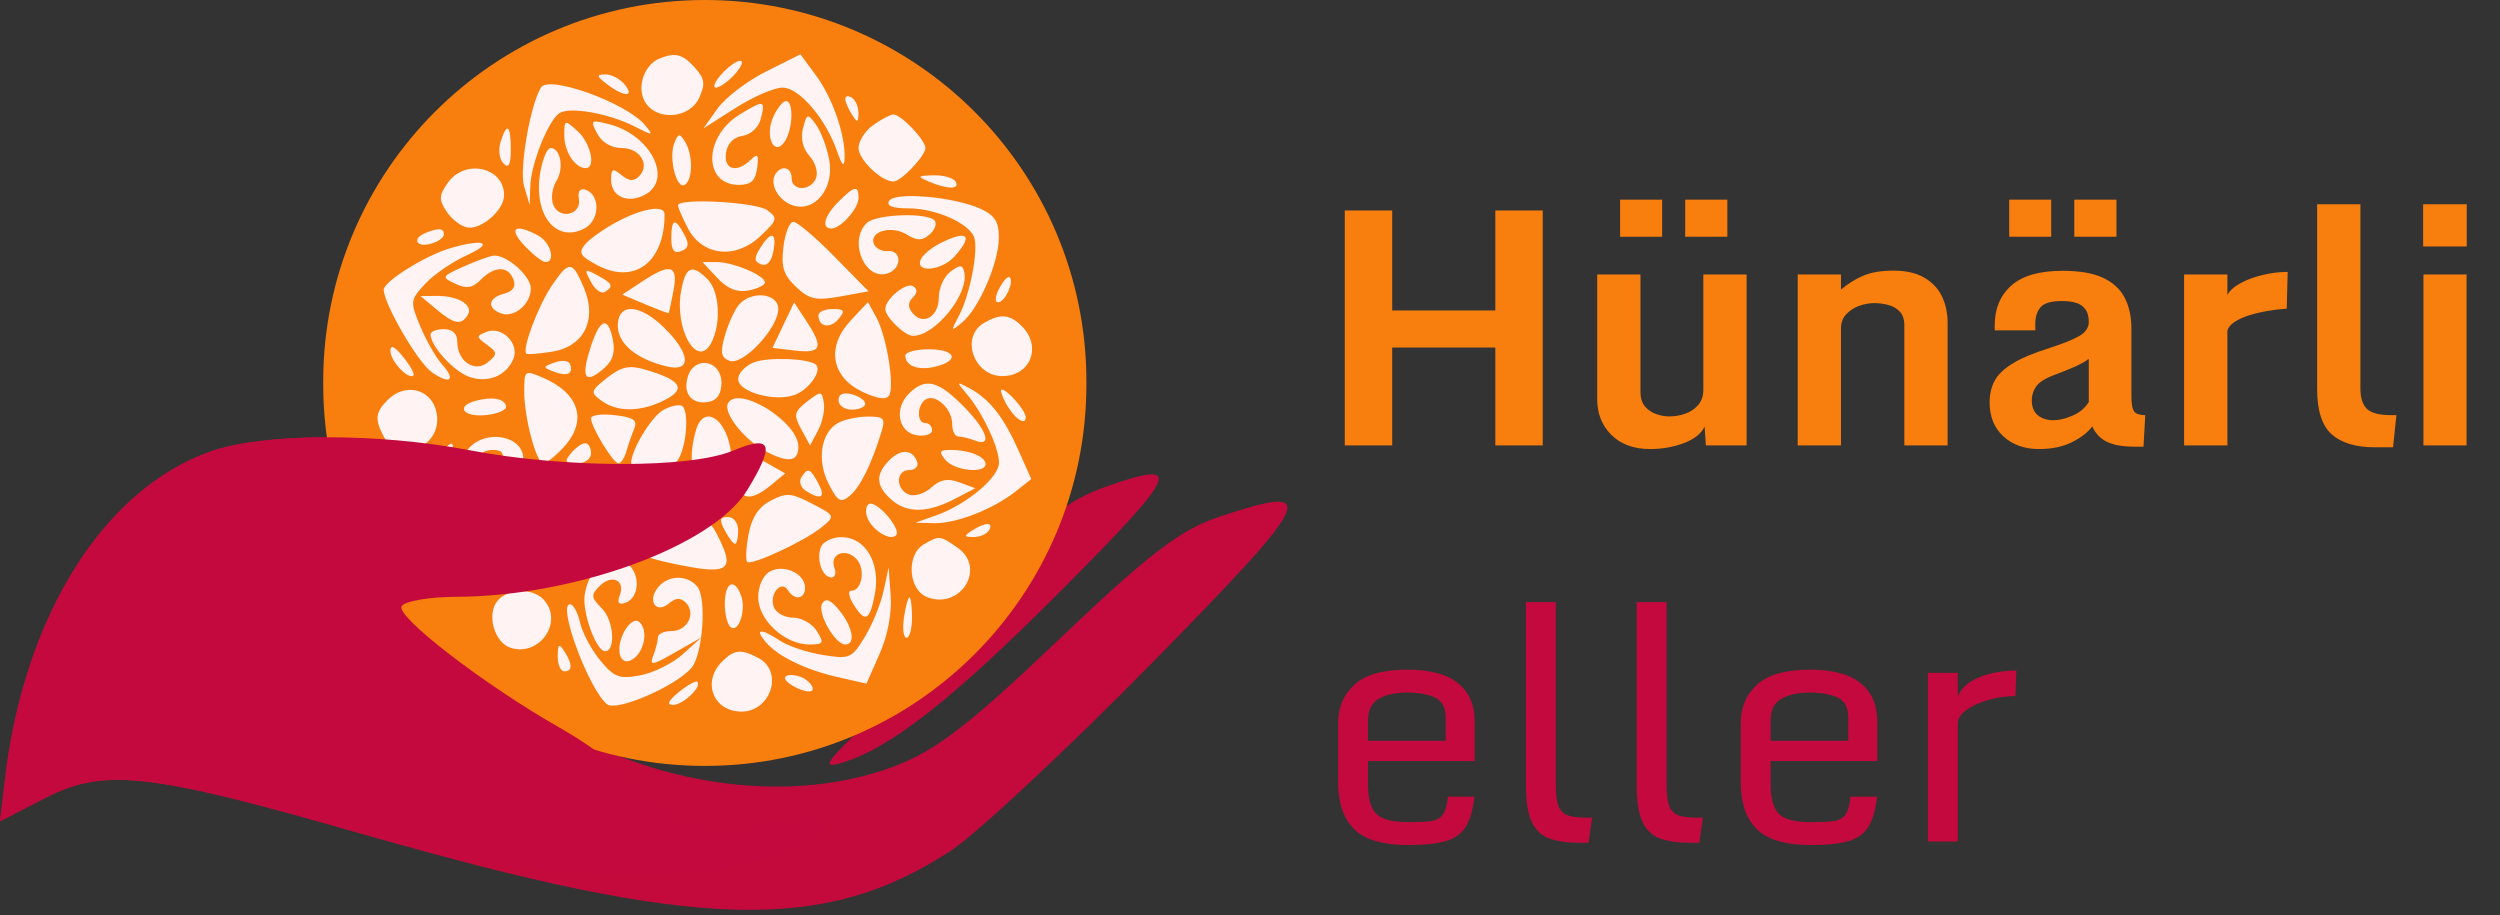 <svg width="183" height="67" viewBox="0 0 183 67" fill="none" xmlns="http://www.w3.org/2000/svg">
<rect x="0" y="0" width="183" height="67" fill="#333333" stroke="none"/>
<g clip-path="url(#clip0_2_1978)">
<path fill-rule="evenodd" clip-rule="evenodd" d="M15.41 33.049C7.604 35.816 1.797 45.043 0.38 56.931L0 60.116L3.263 58.434C7.635 56.181 10.878 56.547 26.66 61.083C51.058 68.096 60.331 68.352 69.602 62.27C71.49 61.031 78.099 54.864 84.288 48.565C96.313 36.327 96.773 35.327 89.222 37.837C86.4 38.774 84.059 40.569 77.484 46.839C70.946 53.074 68.485 54.965 65.412 56.115C58.208 58.812 48.818 57.729 41.024 53.304C35.496 50.164 28.936 45.123 29.401 44.371C29.629 44 31.434 43.691 33.413 43.685C42.117 43.656 52.213 39.951 54.697 35.875C56.754 32.501 56.502 31.8 53.658 32.988C50.511 34.304 41.317 34.287 34.35 32.953C27.584 31.658 19.214 31.7 15.41 33.049ZM80.75 35.701C77.527 36.852 75.154 39.012 70.064 45.43C67.949 48.099 64.789 51.648 63.044 53.319C60.412 55.837 60.166 56.268 61.603 55.844C65.168 54.791 69.81 51.136 77.873 43.031C86.377 34.484 86.737 33.566 80.75 35.701ZM70.45 37.812C69.032 38.776 66.647 41.369 65.15 43.574C63.654 45.779 60.511 49.359 58.167 51.532C55.822 53.703 54.087 55.481 54.312 55.481C56.05 55.481 60.265 52.795 63.79 49.441C68.141 45.301 73.645 37.905 73.253 36.727C73.13 36.359 71.869 36.848 70.45 37.812Z" fill="#C4093D"/>
<path d="M79.525 27.933C79.525 12.506 67.019 0 51.592 0C36.165 0 23.659 12.506 23.659 27.933V28.132C23.659 43.559 36.165 56.065 51.592 56.065C67.019 56.065 79.525 43.559 79.525 28.132V27.933Z" fill="#F87E0D"/>
<path fill-rule="evenodd" clip-rule="evenodd" d="M48.276 4.284C47.17 4.732 46.609 6.324 47.18 7.395C47.971 8.877 50.47 8.725 51.185 7.151C51.645 6.139 51.587 5.755 50.854 4.941C49.964 3.955 49.428 3.819 48.276 4.284ZM56.072 5.237C54.685 5.93 53.088 7.15 52.521 7.948L51.493 9.397L53.838 7.905C55.128 7.084 56.68 6.413 57.287 6.413C58.504 6.413 60.438 8.675 61.275 11.079C61.646 12.144 61.799 12.28 61.825 11.57C61.886 9.894 60.95 7.18 59.745 5.543L58.594 3.976L56.072 5.237ZM52.81 5.431C52.323 5.971 52.144 6.413 52.413 6.413C52.682 6.413 53.302 5.971 53.789 5.431C54.276 4.89 54.455 4.448 54.185 4.448C53.916 4.448 53.297 4.89 52.81 5.431ZM44.459 6.183C45.696 7.122 46.493 7.112 45.712 6.167C45.376 5.762 44.744 5.437 44.306 5.446C43.636 5.459 43.66 5.577 44.459 6.183ZM39.6 6.401C38.806 7.69 37.997 12.41 38.361 13.628L38.774 15.008L38.816 13.641C38.867 11.986 40.14 8.801 40.958 8.28C41.721 7.793 44.565 8.299 46.446 9.256C47.824 9.956 47.871 9.95 47.216 9.158C45.879 7.54 40.171 5.474 39.6 6.401ZM61.873 7.243C61.878 7.462 62.095 7.972 62.356 8.377C62.764 9.012 62.831 8.999 62.838 8.284C62.842 7.827 62.625 7.316 62.356 7.15C62.087 6.983 61.87 7.025 61.873 7.243ZM54.147 8.38C51.499 9.995 51.459 13.534 54.087 13.534C54.965 13.534 55.298 13.228 55.422 12.306C55.554 11.314 55.465 11.197 54.956 11.693C53.933 12.691 52.969 12.43 53.143 11.201C53.241 10.509 53.692 10.04 54.351 9.946C54.938 9.862 55.524 9.33 55.678 8.739C56.05 7.311 55.941 7.286 54.147 8.38ZM56.606 8.545C55.95 9.988 56.677 11.528 57.453 10.342C58.043 9.439 58.103 7.395 57.539 7.395C57.313 7.395 56.893 7.913 56.606 8.545ZM58.779 9.392C58.588 10.123 58.763 10.868 59.252 11.411C59.678 11.883 59.897 12.61 59.738 13.025C59.367 13.996 57.95 14.01 57.95 13.043C57.95 12.232 57.188 12.048 56.754 12.753C56.302 13.487 56.992 14.703 58.053 15.041C59.665 15.554 61.084 13.762 60.699 11.701C60.526 10.777 60.092 9.619 59.733 9.127C59.117 8.282 59.064 8.296 58.779 9.392ZM63.933 9.142C63.335 9.562 62.845 10.323 62.845 10.833C62.845 11.687 64.513 13.289 65.402 13.289C65.953 13.289 67.74 11.412 67.74 10.833C67.74 10.255 65.953 8.377 65.402 8.377C65.192 8.377 64.532 8.722 63.933 9.142ZM41.306 9.922C41.306 11.104 42.096 12.306 42.872 12.306C43.643 12.306 43.245 10.477 42.285 9.605C41.331 8.739 41.306 8.747 41.306 9.922ZM43.718 9.784C44.06 10.425 44.753 10.833 45.5 10.833C46.85 10.833 47.611 12.071 46.776 12.908C46.391 13.295 46.033 13.269 45.487 12.815C44.849 12.284 44.733 12.34 44.733 13.176C44.733 14.399 45.956 14.929 47.215 14.252C49.3 13.133 47.609 9.844 44.557 9.084C43.246 8.757 43.193 8.801 43.718 9.784ZM36.64 10.392C36.46 10.959 36.556 11.666 36.852 11.963C37.243 12.356 37.389 12.074 37.389 10.931C37.389 9.117 37.107 8.914 36.64 10.392ZM49.357 10.479C48.932 11.589 49.521 13.904 50.132 13.525C50.732 13.153 50.735 11.306 50.136 10.356C49.746 9.736 49.634 9.755 49.357 10.479ZM39.568 12.509C38.979 15.661 40.669 17.857 42.804 16.711C43.913 16.115 43.952 14.249 42.864 13.889C42.457 13.755 42.276 14.006 42.374 14.57C42.578 15.741 40.922 16.102 40.493 14.979C40.316 14.518 40.424 13.737 40.731 13.243C41.305 12.321 41.036 10.833 40.296 10.833C40.068 10.833 39.74 11.587 39.568 12.509ZM32.773 13.389C32.13 14.311 32.116 14.62 32.682 15.476C33.047 16.029 33.721 16.556 34.18 16.647C35.209 16.852 36.9 15.388 36.9 14.293C36.9 12.224 34.026 11.595 32.773 13.389ZM67.985 13.289C69.345 13.875 70.305 13.875 69.944 13.289C69.777 13.019 69.048 12.813 68.324 12.832C67.147 12.863 67.111 12.912 67.985 13.289ZM61.377 14.762C60.341 15.801 60.094 16.727 60.852 16.727C61.55 16.727 62.845 15.268 62.845 14.482C62.845 13.538 62.538 13.597 61.377 14.762ZM65.086 14.7C64.858 15.071 65.328 15.253 66.512 15.253C68.466 15.253 70.909 16.325 71.303 17.356C71.647 18.254 71.002 21.597 70.194 23.111C69.574 24.272 69.588 24.299 70.431 23.603C71.654 22.592 73.101 19.258 73.115 17.42C73.123 16.236 72.829 15.767 71.779 15.285C69.849 14.401 65.505 14.021 65.086 14.7ZM49.628 15.032C49.628 15.181 49.95 15.928 50.344 16.693C51.397 18.733 53.827 19.011 55.647 17.297C56.914 16.104 56.952 15.963 56.165 15.386C55.349 14.787 49.628 14.477 49.628 15.032ZM45.187 16.224C44.225 16.734 43.164 17.484 42.827 17.891C42.315 18.511 42.467 18.761 43.769 19.436C46.477 20.841 48.649 19.171 48.649 15.683C48.649 14.983 47.059 15.231 45.187 16.224ZM63.433 16.334C62.065 17.706 63.357 20.638 65.042 19.989C66.04 19.605 65.989 18.292 64.979 18.377C64.536 18.415 64.077 18.17 63.959 17.832C63.641 16.927 65.274 16.479 66.375 17.169C67.104 17.625 67.49 17.63 68.018 17.19C68.398 16.874 68.588 16.419 68.441 16.18C68.042 15.532 64.111 15.653 63.433 16.334ZM49.138 17.448C49.138 18.317 49.343 18.581 49.864 18.381C50.413 18.17 50.468 17.875 50.091 17.169C49.421 15.912 49.138 15.994 49.138 17.448ZM57.346 18.077C57.169 19.548 57.355 20.137 58.269 20.999C59.246 21.92 59.721 22.024 61.497 21.703L63.58 21.327L61.08 18.781C59.704 17.381 58.352 16.236 58.073 16.236C57.795 16.236 57.468 17.065 57.346 18.077ZM31.148 17.052C30.146 17.457 30.454 18.129 31.515 17.851C32.054 17.71 32.494 17.399 32.494 17.16C32.494 16.692 32.112 16.661 31.148 17.052ZM38.369 17.955C39.001 18.63 39.7 19.182 39.922 19.182C40.714 19.182 40.311 17.735 39.38 17.235C37.694 16.33 37.185 16.691 38.369 17.955ZM55.643 18.156C55.179 18.902 55.195 19.148 55.719 19.349C56.134 19.509 56.465 19.16 56.608 18.411C56.88 16.98 56.447 16.866 55.643 18.156ZM68.758 17.839C68.106 18.173 67.482 18.722 67.371 19.06C67.06 20.006 68.951 19.791 69.868 18.775C71.297 17.19 70.817 16.785 68.758 17.839ZM32.868 18.198C31.08 18.738 28.088 20.619 28.088 21.203C28.088 22.234 30.585 26.529 31.599 27.241C32.949 28.189 33.407 27.832 32.347 26.657C31.91 26.173 31.2 24.93 30.769 23.895C30.01 22.072 30.02 21.974 31.117 20.783C31.74 20.106 33.13 19.153 34.208 18.665C36.243 17.743 35.376 17.44 32.868 18.198ZM33.963 19.498C32.312 20.238 32.289 20.284 33.324 20.769C34.151 21.157 34.58 21.089 35.194 20.473C36.206 19.458 37.2 19.451 37.584 20.456C37.784 20.977 37.556 21.324 36.902 21.495C35.741 21.8 35.619 22.535 36.662 22.936C37.612 23.303 38.858 22.269 38.858 21.115C38.858 20.223 37.133 18.674 36.179 18.71C35.902 18.721 34.905 19.075 33.963 19.498ZM40.42 20.866C39.409 22.346 38.197 25.558 38.525 25.888C38.602 25.965 39.464 25.898 40.44 25.739C42.732 25.366 43.715 23.424 42.77 21.137C41.915 19.066 41.669 19.038 40.42 20.866ZM52.498 20.338C53.249 21.141 53.95 21.424 54.786 21.264C55.449 21.137 55.992 20.873 55.992 20.677C55.992 20.163 53.674 19.182 52.457 19.182H51.415L52.498 20.338ZM69.576 19.883C69.105 20.233 68.72 21.078 68.72 21.762C68.72 23.17 67.584 23.86 66.809 22.923C66.45 22.489 66.452 22.145 66.816 21.78C67.161 21.434 67.17 21.155 66.844 20.952C66.331 20.635 64.803 21.884 64.803 22.62C64.803 23.199 66.232 24.585 66.829 24.585C68.463 24.585 70.944 21.503 70.585 19.919C70.46 19.367 70.282 19.36 69.576 19.883ZM43.251 20.632C43.555 21.201 44.012 21.536 44.268 21.377C44.943 20.958 44.852 20.755 43.716 20.145C42.784 19.644 42.745 19.684 43.251 20.632ZM46.977 20.624L45.548 21.568L47.221 22.27C48.141 22.656 48.917 22.948 48.945 22.919C48.974 22.89 49.134 22.148 49.3 21.27C49.658 19.388 49.086 19.229 46.977 20.624ZM49.862 21.275C49.34 24.066 51.03 27.036 52.051 25.122C52.807 23.705 52.677 21.33 51.796 20.445C50.653 19.299 50.195 19.495 49.862 21.275ZM73.148 21.105C72.847 21.669 72.806 22.129 73.056 22.129C73.559 22.129 74.253 20.642 73.911 20.298C73.792 20.178 73.449 20.541 73.148 21.105ZM31.937 22.637C33.256 23.739 33.764 23.832 34.241 23.056C34.678 22.348 33.559 21.651 32.005 21.662L30.781 21.671L31.937 22.637ZM54.073 22.327C53.759 22.706 53.304 23.712 53.061 24.563C52.706 25.803 52.774 26.169 53.403 26.412C54.373 26.785 56.971 24.019 56.971 22.613C56.971 21.445 54.967 21.247 54.073 22.327ZM57.337 23.801L56.544 25.467L58.227 25.664C60.139 25.888 60.301 25.439 59.015 23.482L58.129 22.134L57.337 23.801ZM62.264 23.471C60.477 25.381 60.838 27.583 63.117 28.674C64.203 29.193 64.873 29.289 65.08 28.954C65.501 28.27 64.904 24.612 64.145 23.225L63.535 22.111L62.264 23.471ZM45.222 23.837C45.222 25.153 46.551 26.267 48.771 26.815C50.62 27.271 50.579 25.955 48.687 24.056C46.871 22.234 45.222 22.13 45.222 23.837ZM59.908 23.082C59.908 23.933 60.77 24.091 61.381 23.352C61.885 22.743 61.812 22.62 60.947 22.62C60.376 22.62 59.908 22.828 59.908 23.082ZM72.024 23.642C70.281 24.66 71.275 27.532 73.37 27.532C75.432 27.532 76.282 25.367 74.804 23.883C73.919 22.996 73.233 22.936 72.024 23.642ZM43.262 25.326C42.519 27.585 42.776 28.147 44.069 27.089C44.829 26.467 45.05 25.868 44.869 24.916C44.526 23.119 43.939 23.269 43.262 25.326ZM31.515 24.475C31.515 25.309 33.15 27.128 34.289 27.563C35.675 28.092 37.103 27.516 37.595 26.23C38.015 25.132 36.739 23.862 35.639 24.286C34.837 24.595 34.837 24.645 35.645 25.238C36.422 25.808 36.429 25.923 35.72 26.513C34.761 27.312 33.473 26.454 33.473 25.016C33.473 24.422 33.126 24.094 32.494 24.094C31.956 24.094 31.515 24.266 31.515 24.475ZM28.578 25.698C28.578 26.434 29.906 27.838 30.261 27.479C30.366 27.373 30.03 26.765 29.515 26.127C28.877 25.337 28.578 25.2 28.578 25.698ZM66.272 26.029C66.272 26.801 67.24 27.15 68.503 26.832C70.283 26.384 69.948 25.567 67.985 25.567C67.043 25.567 66.272 25.775 66.272 26.029ZM40.607 26.529C39.711 26.852 39.708 26.886 40.555 27.212C41.528 27.586 41.995 27.36 41.724 26.646C41.628 26.395 41.126 26.343 40.607 26.529ZM55.135 26.542C54.53 26.799 54.034 27.341 54.034 27.747C54.034 28.733 56.895 29.48 58.29 28.859C59.306 28.407 60.162 27.131 59.735 26.704C59.26 26.227 56.136 26.117 55.135 26.542ZM44.443 27.655C43.212 28.627 43.189 28.718 44.03 29.335C45.126 30.139 46.736 30.169 48.381 29.417C50.327 28.528 49.983 27.847 47.181 27.041C46.048 26.715 45.469 26.845 44.443 27.655ZM50.356 27.552C49.954 28.821 50.648 29.655 51.901 29.413C52.496 29.298 52.81 28.815 52.81 28.016C52.81 26.373 50.846 26.001 50.356 27.552ZM38.372 28.647C38.374 30.601 39.258 33.916 39.775 33.916C39.985 33.916 40.635 33.405 41.221 32.78C43.041 30.836 42.444 28.796 39.715 27.634C38.406 27.077 38.369 27.106 38.372 28.647ZM66.525 28.821C65.418 29.933 65.762 31.669 67.129 31.864C67.734 31.95 68.23 31.784 68.23 31.495C68.23 31.206 68.01 30.97 67.74 30.97C67.094 30.97 67.11 29.642 67.762 29.238C68.478 28.794 69.699 29.924 69.699 31.03C69.699 31.537 69.901 31.952 70.148 31.952C70.395 31.952 70.946 32.086 71.372 32.25C72.69 32.757 72.236 31.452 70.482 29.693C68.633 27.838 67.708 27.634 66.525 28.821ZM70.741 28.811C71.918 30.184 73.126 32.745 73.126 33.867C73.126 34.958 70.734 36.952 68.475 37.744L67.006 38.259L68.368 38.298C69.954 38.343 72.686 37.281 74.337 35.978L75.491 35.067L74.526 32.905C73.449 30.489 72.392 29.166 70.928 28.397C69.999 27.909 69.988 27.932 70.741 28.811ZM28.368 29.286C27.466 30.191 27.417 30.694 28.106 31.985C29.087 33.825 32.005 32.882 32.005 30.724C32.005 28.656 29.847 27.802 28.368 29.286ZM59.079 29.395C58.122 30.143 58.075 30.361 58.651 31.421L59.296 32.608L59.878 31.518C60.197 30.919 60.39 30.007 60.306 29.493C60.16 28.604 60.099 28.599 59.079 29.395ZM61.377 29.297C61.377 29.677 61.817 29.987 62.356 29.987C62.894 29.987 63.335 29.792 63.335 29.554C63.335 29.315 62.894 29.004 62.356 28.863C61.719 28.696 61.377 28.848 61.377 29.297ZM73.6 29.469C74.201 30.596 75.084 31.234 75.084 30.543C75.084 30.055 73.742 28.514 73.318 28.514C73.193 28.514 73.32 28.944 73.6 29.469ZM34.819 29.339C33.328 29.738 33.895 30.547 35.554 30.387C36.429 30.302 37.101 30.012 37.048 29.742C36.936 29.172 36.042 29.011 34.819 29.339ZM53.303 29.49C52.865 30.201 54.538 32.29 56.217 33.126C57.774 33.901 58.44 33.77 58.44 32.687C58.44 30.893 54.102 28.193 53.303 29.49ZM48.526 30.028C47.656 30.535 46.201 32.953 46.201 33.892C46.201 34.635 48.919 34.528 49.554 33.76C50.261 32.906 50.497 29.893 49.873 29.688C49.603 29.6 48.997 29.753 48.526 30.028ZM43.264 30.624C43.264 31.259 44.884 33.916 45.271 33.916C45.45 33.916 45.708 33.53 45.844 33.057C45.979 32.584 46.239 31.837 46.421 31.396C46.683 30.759 46.392 30.551 45.008 30.389C44.049 30.277 43.264 30.382 43.264 30.624ZM50.915 31.584C50.388 33.56 50.588 34.73 51.616 35.663C52.48 36.447 52.69 36.475 53.077 35.861C53.326 35.467 53.532 34.522 53.537 33.761C53.552 30.941 51.535 29.265 50.915 31.584ZM61.309 30.979C60.078 31.7 59.783 33.724 60.662 35.429C61.331 36.727 61.544 36.844 62.217 36.284C62.966 35.662 63.819 33.93 64.533 31.584C64.827 30.618 64.696 30.481 63.49 30.493C62.732 30.502 61.75 30.72 61.309 30.979ZM34.339 32.788C33.141 34.117 32.37 36.374 33.118 36.365C34.108 36.352 35.089 35.535 34.758 34.998C34.239 34.155 34.989 32.934 36.026 32.934C36.827 32.934 36.95 33.159 36.699 34.162C36.379 35.441 36.689 35.665 37.799 34.959C38.16 34.73 38.38 34.015 38.289 33.37C38.073 31.84 35.531 31.467 34.339 32.788ZM31.535 34.613C30.959 35.806 30.364 37.546 30.214 38.478C29.946 40.134 29.992 40.19 32.283 40.974C34.89 41.865 38.369 42.042 38.369 41.284C38.369 41.014 37.715 40.792 36.917 40.792C36.118 40.792 34.686 40.42 33.735 39.965C32.263 39.261 32.005 38.891 32.005 37.493C32.005 36.589 32.324 35.083 32.714 34.146C33.745 31.669 32.768 32.057 31.535 34.613ZM41.795 33.18C41.286 33.795 41.357 33.916 42.225 33.916C42.822 33.916 43.264 33.603 43.264 33.18C43.264 32.775 43.071 32.443 42.834 32.443C42.598 32.443 42.131 32.775 41.795 33.18ZM54.316 33.306C54.16 33.462 54.034 34.215 54.034 34.981C54.034 36.596 54.892 36.786 56.436 35.513L57.478 34.653L56.038 33.838C55.246 33.39 54.471 33.151 54.316 33.306ZM65.105 33.684C64.075 34.718 64.105 35.539 65.209 36.542C66.344 37.572 67.856 37.574 69.835 36.547L71.391 35.74L70.228 35.308C69.376 34.993 68.827 35.093 68.176 35.684C67.688 36.128 66.949 36.361 66.535 36.202C65.545 35.821 65.563 34.408 66.557 34.408C66.984 34.408 67.246 34.145 67.139 33.825C66.828 32.889 65.958 32.828 65.105 33.684ZM69.209 33.671C69.864 34.463 72.146 34.694 72.146 33.969C72.146 33.428 70.931 32.934 69.599 32.934C68.766 32.934 68.701 33.057 69.209 33.671ZM29.914 34.213C29.718 34.41 29.557 34.91 29.557 35.325C29.557 35.877 29.702 35.932 30.101 35.531C30.401 35.231 30.562 34.73 30.459 34.42C30.355 34.109 30.11 34.016 29.914 34.213ZM41.095 34.848C40.236 35.186 40.341 35.427 42.259 37.515C43.419 38.778 44.645 39.81 44.984 39.81C45.323 39.81 45.712 39.092 45.847 38.214C46.277 35.433 43.896 33.747 41.095 34.848ZM48.398 35.193L46.935 35.799L48.372 36.353C49.162 36.658 50.192 36.843 50.661 36.763C51.463 36.627 51.465 36.557 50.687 35.602C49.951 34.699 49.697 34.653 48.398 35.193ZM58.65 34.954C58.465 35.254 58.618 35.693 58.989 35.928C60.106 36.638 60.463 36.43 59.908 35.39C59.306 34.262 59.117 34.196 58.65 34.954ZM37.977 36.471C37.149 37.301 37.246 38.006 38.142 37.661C39.12 37.284 39.716 38.787 38.812 39.348C38.397 39.605 37.74 39.51 37.121 39.103C36.397 38.627 35.856 38.579 35.222 38.936C34.503 39.339 34.462 39.515 35.005 39.86C36.207 40.624 39.147 40.355 40.006 39.403C41.017 38.282 41.027 37.636 40.047 36.653C39.124 35.727 38.751 35.694 37.977 36.471ZM56.41 36.651C55.527 37.115 55.023 37.882 54.794 39.109C54.61 40.09 54.566 40.999 54.695 41.129C54.991 41.426 58.852 39.636 60.117 38.616C61.183 37.757 61.182 37.754 59.168 36.728C57.901 36.083 57.513 36.072 56.41 36.651ZM33.762 37.306C33.299 37.819 33.1 38.346 33.319 38.476C34.02 38.892 35.921 37.905 35.921 37.125C35.921 36.086 34.776 36.182 33.762 37.306ZM46.691 37.906C46.691 38.777 46.812 38.848 47.425 38.337C47.835 37.996 48.159 37.943 48.159 38.216C48.159 38.487 47.829 38.983 47.425 39.319C46.204 40.336 46.568 40.697 49.413 41.29C53.203 42.079 53.768 41.788 52.719 39.581C51.991 38.049 51.678 37.846 50.056 37.846C49.044 37.846 48.081 37.625 47.915 37.355C47.391 36.505 46.691 36.82 46.691 37.906ZM63.422 37.67C63.61 38.635 65.102 39.674 65.593 39.182C65.98 38.793 64.415 36.864 63.713 36.864C63.465 36.864 63.334 37.226 63.422 37.67ZM53.055 38.828C53.343 39.368 53.681 39.81 53.806 39.81C53.931 39.81 54.034 39.368 54.034 38.828C54.034 38.273 53.707 37.846 53.282 37.846C52.682 37.846 52.637 38.044 53.055 38.828ZM71.167 38.828C70.534 39.238 70.547 39.305 71.261 39.312C71.716 39.316 72.225 39.098 72.391 38.828C72.774 38.206 72.126 38.206 71.167 38.828ZM41.398 40.209C40.304 41.306 39.998 42.266 40.74 42.266C41.448 42.266 42.886 40.39 42.672 39.746C42.533 39.329 42.129 39.476 41.398 40.209ZM60.085 40.056C59.738 40.962 60.193 42.266 60.856 42.266C61.126 42.266 61.228 41.957 61.083 41.579C60.697 40.569 61.846 40.071 62.666 40.893C63.376 41.606 63.121 43.248 62.299 43.248C62.057 43.248 62.133 43.69 62.469 44.23C63.337 45.624 63.669 45.46 64.045 43.453C64.464 41.207 63.346 39.319 61.595 39.319C60.919 39.319 60.24 39.651 60.085 40.056ZM67.618 39.849C66.321 40.607 66.484 43.172 67.863 43.708C70.307 44.659 72.219 41.587 70.107 40.103C68.812 39.193 68.752 39.187 67.618 39.849ZM43.585 41.691C43.139 42.185 42.775 43.169 42.775 43.878C42.775 45.323 43.71 47.669 44.288 47.669C45.09 47.669 44.931 45.412 44.068 44.546C43.257 43.732 43.239 43.554 43.899 42.892C44.787 42.001 45.791 42.469 45.367 43.576C45.162 44.114 45.286 44.291 45.756 44.134C46.679 43.825 46.912 42.389 46.181 41.506C45.39 40.548 44.562 40.607 43.585 41.691ZM56.346 41.841C55.852 42.118 55.502 42.901 55.502 43.728C55.502 45.382 57.45 47.177 59.244 47.177C60.283 47.177 60.341 47.074 59.795 46.195C59.458 45.655 58.678 45.213 58.062 45.213C57.445 45.213 56.808 44.867 56.646 44.443C56.285 43.499 57.191 42.413 57.679 43.205C58.154 43.977 58.929 43.862 58.929 43.02C58.929 41.977 57.37 41.266 56.346 41.841ZM64.68 43.248C64.477 44.194 63.858 45.712 63.305 46.622C62.351 48.191 62.194 48.259 60.247 47.947C59.118 47.767 57.707 47.298 57.11 46.907C55.694 45.976 55.222 46.002 56.019 46.964C56.903 48.033 58.945 49.03 61.371 49.577L63.427 50.041L64.387 47.862C64.984 46.508 65.291 44.895 65.198 43.606L65.048 41.529L64.68 43.248ZM33.216 42.737C33.39 43.018 34.105 43.248 34.808 43.248C36.342 43.248 36.165 43.013 34.289 42.561C33.379 42.342 33.01 42.402 33.216 42.737ZM48.177 42.981C47.36 43.969 48.011 44.965 48.958 44.177C49.472 43.749 49.818 43.733 50.203 44.12C50.974 44.894 50.317 46.195 49.154 46.195C48.607 46.195 48.159 46.398 48.159 46.646C48.159 46.894 48.008 47.493 47.823 47.977C47.524 48.757 47.704 48.732 49.414 47.758L51.341 46.66L49.993 47.879C49.251 48.55 47.851 49.248 46.881 49.43C45.333 49.721 44.973 49.589 43.941 48.347C43.295 47.569 42.63 46.324 42.464 45.581C42.298 44.838 41.966 44.23 41.725 44.23C40.788 44.23 43.078 50.423 44.431 51.55C45.117 52.122 49.513 50.218 50.633 48.864C51.45 47.878 51.736 43.775 51.046 42.942C50.317 42.06 48.923 42.079 48.177 42.981ZM53.055 44.201C53.055 44.996 53.259 45.773 53.509 45.928C54.106 46.298 54.631 44.593 54.237 43.563C53.741 42.265 53.055 42.636 53.055 44.201ZM36.416 43.979C35.602 44.962 36.179 47.037 37.372 47.417C39.546 48.109 41.321 45.425 39.739 43.838C38.928 43.023 37.143 43.099 36.416 43.979ZM60.189 44.173C59.788 44.822 61.112 47.177 61.877 47.177C62.647 47.177 62.43 45.904 61.454 44.696C60.814 43.902 60.448 43.751 60.189 44.173ZM66.168 45.213C66.049 46.023 66.134 46.686 66.357 46.686C66.579 46.686 66.761 46.023 66.761 45.213C66.761 44.402 66.676 43.739 66.572 43.739C66.468 43.739 66.286 44.402 66.168 45.213ZM45.698 46.22C44.937 47.648 45.456 48.983 46.452 48.155C47.27 47.474 47.423 45.913 46.715 45.474C46.46 45.315 46.002 45.651 45.698 46.22ZM40.824 48.037C40.82 48.644 41.036 49.142 41.306 49.142C41.919 49.142 41.919 48.621 41.306 47.669C40.922 47.073 40.83 47.144 40.824 48.037ZM52.844 48.44C51.366 49.924 52.217 52.089 54.278 52.089C56.429 52.089 57.369 49.162 55.535 48.177C54.248 47.486 53.747 47.535 52.844 48.44ZM57.46 49.627C57.46 49.966 58.612 50.615 59.214 50.615C59.882 50.615 59.255 49.705 58.44 49.491C57.901 49.35 57.46 49.41 57.46 49.627ZM49.696 50.657C48.909 51.298 48.773 51.598 49.269 51.598C50.002 51.598 51.402 50.266 51.044 49.909C50.938 49.804 50.332 50.14 49.696 50.657Z" fill="#FFF3F3"/>
<path fill-rule="evenodd" clip-rule="evenodd" d="M15.41 33.049C7.604 35.816 1.797 45.043 0.38 56.931L0 60.116L3.263 58.434C7.635 56.181 10.878 56.547 26.66 61.083C54.659 69.131 67.397 58.128 56.562 60.116C49.358 62.813 48.818 57.729 41.024 53.304C35.496 50.164 28.936 45.123 29.401 44.371C29.629 44 31.434 43.691 33.413 43.685C42.117 43.656 52.213 39.951 54.697 35.875C56.754 32.501 56.502 31.8 53.658 32.988C50.511 34.304 41.317 34.287 34.35 32.953C27.584 31.658 19.214 31.7 15.41 33.049Z" fill="#C3093D"/>
</g>
<path d="M98.438 15.408H101.91V22.724H109.458V15.408H112.93V32.602H109.458V25.438H101.91V32.602H98.438V15.408ZM120.793 32.87C119.597 32.87 118.649 32.524 117.95 31.833C117.259 31.142 116.914 30.268 116.914 29.212V20.091H120.082V28.7C120.082 29.134 120.191 29.484 120.408 29.748C120.626 30.004 120.898 30.191 121.224 30.307C121.55 30.424 121.876 30.482 122.202 30.482C122.591 30.482 122.975 30.416 123.356 30.284C123.736 30.152 124.051 29.942 124.299 29.655C124.556 29.367 124.684 28.991 124.684 28.525V20.091H127.852V32.602H124.87L124.777 31.227C124.528 31.748 124.02 32.151 123.251 32.439C122.482 32.726 121.663 32.87 120.793 32.87ZM118.591 14.616H121.667V17.33H118.591V14.616ZM123.356 14.616H126.443V17.33H123.356V14.616ZM131.592 20.091H134.76V21.197C135.242 20.786 135.774 20.452 136.356 20.196C136.939 19.939 137.684 19.811 138.593 19.811C139.532 19.811 140.293 19.986 140.876 20.335C141.458 20.677 141.886 21.135 142.157 21.71C142.429 22.285 142.565 22.925 142.565 23.632V32.602H139.397V23.807C139.397 23.364 139.28 23.026 139.047 22.793C138.822 22.56 138.538 22.401 138.197 22.316C137.863 22.23 137.529 22.188 137.195 22.188C136.814 22.188 136.438 22.258 136.065 22.397C135.692 22.537 135.381 22.743 135.133 23.015C134.884 23.287 134.76 23.628 134.76 24.04V32.602H131.592V20.091ZM149.263 32.87C148.192 32.87 147.318 32.559 146.642 31.938C145.974 31.317 145.64 30.49 145.64 29.457C145.64 28.866 145.761 28.342 146.002 27.884C146.242 27.426 146.681 27.003 147.318 26.614C147.955 26.218 148.867 25.834 150.055 25.461C151.026 25.15 151.741 24.863 152.199 24.599C152.665 24.335 152.898 23.985 152.898 23.551C152.898 23.046 152.746 22.669 152.444 22.421C152.148 22.164 151.644 22.036 150.929 22.036C150.137 22.036 149.613 22.192 149.357 22.502C149.108 22.813 148.984 23.209 148.984 23.69V24.18H146.013V23.807C146.013 22.595 146.417 21.628 147.225 20.906C148.032 20.184 149.291 19.823 150.999 19.823C152.249 19.823 153.24 19.998 153.97 20.347C154.7 20.697 155.224 21.19 155.542 21.826C155.861 22.456 156.02 23.201 156.02 24.063V29.014C156.02 29.581 156.09 29.954 156.23 30.132C156.377 30.303 156.645 30.389 157.033 30.389L156.905 32.695H156.241C155.371 32.695 154.696 32.575 154.214 32.334C153.733 32.093 153.379 31.721 153.154 31.216C152.82 31.658 152.315 32.047 151.64 32.381C150.972 32.707 150.18 32.87 149.263 32.87ZM150.323 30.761C150.712 30.761 151.166 30.653 151.686 30.435C152.207 30.218 152.611 29.884 152.898 29.433V26.265C152.688 26.436 152.354 26.626 151.896 26.836C151.438 27.038 150.945 27.236 150.417 27.43C149.725 27.686 149.271 27.97 149.054 28.28C148.836 28.591 148.727 28.925 148.727 29.282C148.727 29.787 148.875 30.16 149.17 30.4C149.465 30.641 149.85 30.761 150.323 30.761ZM147.073 14.616H150.149V17.33H147.073V14.616ZM151.838 14.616H154.925V17.33H151.838V14.616ZM159.876 20.091H163.044V21.582C163.231 21.256 163.557 20.968 164.023 20.72C164.496 20.463 165.036 20.265 165.642 20.126C166.248 19.978 166.854 19.904 167.459 19.904L167.389 22.595C166.986 22.619 166.547 22.669 166.073 22.747C165.599 22.824 165.141 22.929 164.698 23.061C164.264 23.193 163.895 23.356 163.592 23.551C163.289 23.745 163.106 23.966 163.044 24.215V32.602H159.876V20.091ZM169.614 28.49V14.954H172.783V28.443C172.783 29.127 172.942 29.624 173.261 29.934C173.587 30.237 174.173 30.389 175.02 30.389H175.416L175.171 32.742H173.843C172.453 32.742 171.401 32.427 170.686 31.798C169.972 31.161 169.614 30.058 169.614 28.49ZM177.396 20.091H180.553V32.602H177.396V20.091ZM177.373 14.954H180.565V18.041H177.373V14.954Z" fill="#F87E0D"/>
<path d="M97.949 57.245V52.947C97.949 51.782 98.349 50.838 99.149 50.116C99.949 49.386 101.234 49.021 103.005 49.021C104.698 49.021 105.944 49.355 106.744 50.023C107.544 50.683 107.944 51.599 107.944 52.772V55.708H100.139V57.443C100.139 58.445 100.337 59.152 100.733 59.563C101.137 59.975 101.921 60.181 103.086 60.181C103.777 60.181 104.321 60.157 104.717 60.111C105.121 60.056 105.416 59.901 105.602 59.645C105.797 59.381 105.925 58.938 105.987 58.317H107.921C107.82 59.288 107.606 60.029 107.28 60.542C106.961 61.047 106.468 61.392 105.8 61.579C105.133 61.765 104.228 61.858 103.086 61.858C101.246 61.858 99.929 61.474 99.137 60.705C98.345 59.936 97.949 58.783 97.949 57.245ZM105.824 54.228V52.539C105.824 51.793 105.564 51.3 105.043 51.059C104.531 50.819 103.851 50.698 103.005 50.698C102.135 50.698 101.44 50.85 100.919 51.153C100.399 51.456 100.139 51.987 100.139 52.749V54.228H105.824ZM111.695 57.431V44.07H113.885V57.455C113.885 58.123 113.947 58.631 114.071 58.981C114.196 59.323 114.421 59.556 114.747 59.68C115.073 59.796 115.543 59.855 116.157 59.855H116.541L116.285 61.695H115.656C114.755 61.695 114.009 61.59 113.419 61.381C112.837 61.171 112.402 60.759 112.114 60.146C111.835 59.532 111.695 58.627 111.695 57.431ZM119.803 57.431V44.07H121.993V57.455C121.993 58.123 122.055 58.631 122.179 58.981C122.303 59.323 122.529 59.556 122.855 59.68C123.181 59.796 123.651 59.855 124.264 59.855H124.649L124.392 61.695H123.763C122.863 61.695 122.117 61.59 121.527 61.381C120.944 61.171 120.509 60.759 120.222 60.146C119.942 59.532 119.803 58.627 119.803 57.431ZM127.421 57.245V52.947C127.421 51.782 127.821 50.838 128.621 50.116C129.421 49.386 130.706 49.021 132.477 49.021C134.17 49.021 135.416 49.355 136.216 50.023C137.016 50.683 137.416 51.599 137.416 52.772V55.708H129.611V57.443C129.611 58.445 129.809 59.152 130.205 59.563C130.609 59.975 131.394 60.181 132.558 60.181C133.25 60.181 133.793 60.157 134.189 60.111C134.593 60.056 134.888 59.901 135.075 59.645C135.269 59.381 135.397 58.938 135.459 58.317H137.393C137.292 59.288 137.078 60.029 136.752 60.542C136.434 61.047 135.941 61.392 135.273 61.579C134.605 61.765 133.7 61.858 132.558 61.858C130.718 61.858 129.402 61.474 128.609 60.705C127.817 59.936 127.421 58.783 127.421 57.245ZM135.296 54.228V52.539C135.296 51.793 135.036 51.3 134.516 51.059C134.003 50.819 133.323 50.698 132.477 50.698C131.607 50.698 130.912 50.85 130.392 51.153C129.871 51.456 129.611 51.987 129.611 52.749V54.228H135.296ZM141.121 49.254H143.311V51.001C143.489 50.535 143.812 50.163 144.278 49.883C144.751 49.596 145.287 49.39 145.885 49.266C146.483 49.141 147.054 49.079 147.598 49.079L147.528 50.955C146.829 50.955 146.157 51.052 145.512 51.246C144.868 51.432 144.34 51.677 143.928 51.98C143.516 52.283 143.311 52.609 143.311 52.958V61.602H141.121V49.254Z" fill="#C3093D"/>
<defs>
<clipPath id="clip0_2_1978">
<rect width="94.237" height="66.602" fill="white"/>
</clipPath>
</defs>
</svg>
